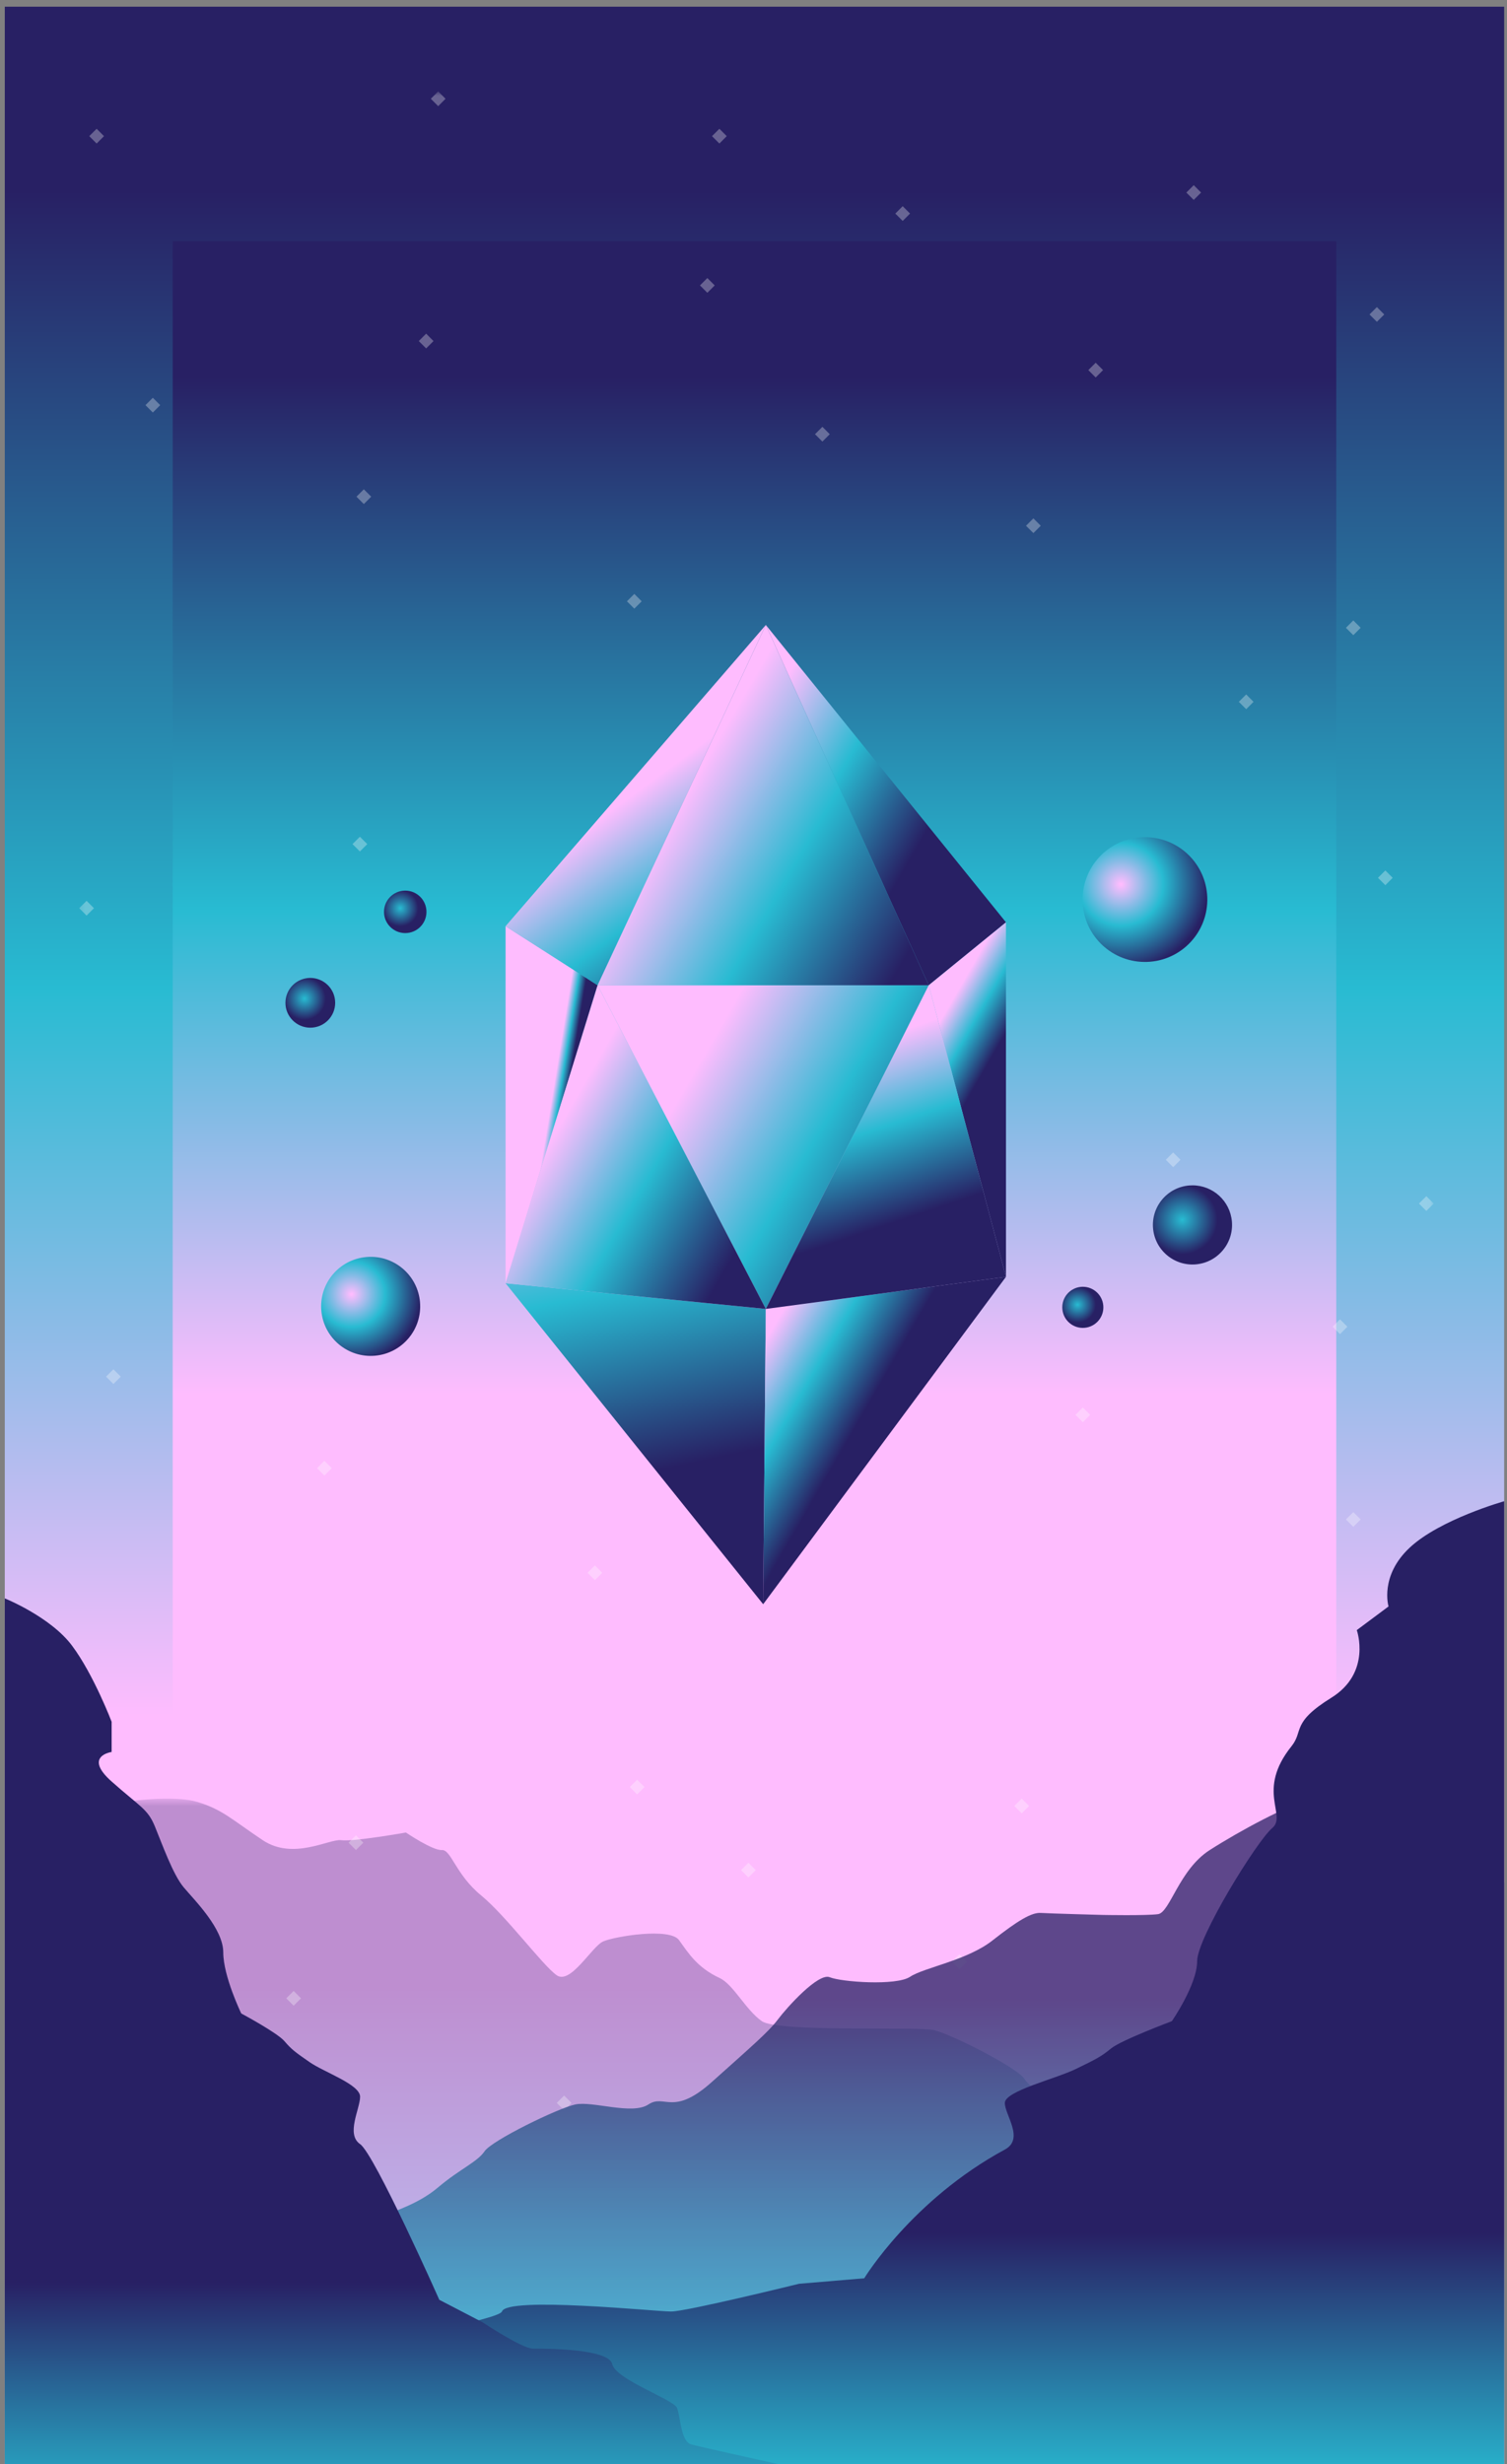 <?xml version="1.0" encoding="UTF-8"?>
<svg width="186px" height="304px" viewBox="0 0 186 304" version="1.1" xmlns="http://www.w3.org/2000/svg" xmlns:xlink="http://www.w3.org/1999/xlink">
    <rect x="0" y="0" width="186" height="304" fill="#808080" stroke="none"/>
    <!-- Generator: Sketch 61.2 (89653) - https://sketch.com -->
    <title>Group 7</title>
    <desc>Created with Sketch.</desc>
    <defs>
        <linearGradient x1="50%" y1="29.893%" x2="50%" y2="94.577%" id="linearGradient-1">
            <stop stop-color="#FEBCFE" offset="0%"></stop>
            <stop stop-color="#FEBCFE" offset="1.026%"></stop>
            <stop stop-color="#28BBD2" offset="46.579%"></stop>
            <stop stop-color="#282064" offset="96.505%"></stop>
            <stop stop-color="#282064" offset="98.105%"></stop>
            <stop stop-color="#282064" offset="100%"></stop>
        </linearGradient>
        <linearGradient x1="50%" y1="29.893%" x2="50%" y2="94.577%" id="linearGradient-2">
            <stop stop-color="#FEBCFE" offset="0%"></stop>
            <stop stop-color="#FEBCFE" offset="1.026%"></stop>
            <stop stop-color="#28BBD2" offset="46.579%"></stop>
            <stop stop-color="#282064" offset="96.505%"></stop>
            <stop stop-color="#282064" offset="98.105%"></stop>
            <stop stop-color="#282064" offset="100%"></stop>
        </linearGradient>
        <polygon id="path-3" points="0.591 75.424 185.651 75.424 185.651 0.628 0.591 0.628"></polygon>
        <linearGradient x1="50%" y1="-38.482%" x2="50%" y2="72.981%" id="linearGradient-5">
            <stop stop-color="#28BBD2" offset="0%"></stop>
            <stop stop-color="#28BBD2" offset="46.579%"></stop>
            <stop stop-color="#282064" offset="96.505%"></stop>
            <stop stop-color="#282064" offset="98.105%"></stop>
            <stop stop-color="#282064" offset="100%"></stop>
        </linearGradient>
        <polygon id="path-6" points="1.291 250.055 168.952 250.055 168.952 0.972 1.291 0.972"></polygon>
        <polygon id="path-8" points="0.591 82.141 185.652 82.141 185.652 0 0.591 0"></polygon>
        <linearGradient x1="50%" y1="-38.482%" x2="50%" y2="72.981%" id="linearGradient-10">
            <stop stop-color="#28BBD2" offset="0%"></stop>
            <stop stop-color="#28BBD2" offset="46.579%"></stop>
            <stop stop-color="#282064" offset="96.505%"></stop>
            <stop stop-color="#282064" offset="98.105%"></stop>
            <stop stop-color="#282064" offset="100%"></stop>
        </linearGradient>
        <linearGradient x1="50%" y1="-26.617%" x2="50%" y2="25.854%" id="linearGradient-11">
            <stop stop-color="#28BBD2" offset="0%"></stop>
            <stop stop-color="#28BBD2" offset="46.579%"></stop>
            <stop stop-color="#282064" offset="96.505%"></stop>
            <stop stop-color="#282064" offset="98.105%"></stop>
            <stop stop-color="#282064" offset="100%"></stop>
        </linearGradient>
        <linearGradient x1="50%" y1="-31.091%" x2="50%" y2="22.694%" id="linearGradient-12">
            <stop stop-color="#28BBD2" offset="0%"></stop>
            <stop stop-color="#28BBD2" offset="46.579%"></stop>
            <stop stop-color="#282064" offset="96.505%"></stop>
            <stop stop-color="#282064" offset="98.105%"></stop>
            <stop stop-color="#282064" offset="100%"></stop>
        </linearGradient>
        <linearGradient x1="5.067%" y1="82.714%" x2="62.244%" y2="33.209%" id="linearGradient-13">
            <stop stop-color="#FEBCFE" offset="0%"></stop>
            <stop stop-color="#FEBCFE" offset="1.026%"></stop>
            <stop stop-color="#28BBD2" offset="46.579%"></stop>
            <stop stop-color="#282064" offset="96.505%"></stop>
            <stop stop-color="#282064" offset="98.105%"></stop>
            <stop stop-color="#282064" offset="100%"></stop>
        </linearGradient>
        <linearGradient x1="40.174%" y1="152.531%" x2="60.112%" y2="37.817%" id="linearGradient-14">
            <stop stop-color="#FEBCFE" offset="0%"></stop>
            <stop stop-color="#FEBCFE" offset="1.026%"></stop>
            <stop stop-color="#28BBD2" offset="46.579%"></stop>
            <stop stop-color="#282064" offset="96.505%"></stop>
            <stop stop-color="#282064" offset="98.105%"></stop>
            <stop stop-color="#282064" offset="100%"></stop>
        </linearGradient>
        <linearGradient x1="4.187%" y1="85.653%" x2="41.864%" y2="56.331%" id="linearGradient-15">
            <stop stop-color="#FEBCFE" offset="0%"></stop>
            <stop stop-color="#FEBCFE" offset="1.026%"></stop>
            <stop stop-color="#28BBD2" offset="46.579%"></stop>
            <stop stop-color="#282064" offset="96.505%"></stop>
            <stop stop-color="#282064" offset="98.105%"></stop>
            <stop stop-color="#282064" offset="100%"></stop>
        </linearGradient>
        <linearGradient x1="48.338%" y1="48.956%" x2="60.579%" y2="41.271%" id="linearGradient-16">
            <stop stop-color="#FEBCFE" offset="0%"></stop>
            <stop stop-color="#FEBCFE" offset="1.026%"></stop>
            <stop stop-color="#28BBD2" offset="46.579%"></stop>
            <stop stop-color="#282064" offset="96.505%"></stop>
            <stop stop-color="#282064" offset="98.105%"></stop>
            <stop stop-color="#282064" offset="100%"></stop>
        </linearGradient>
        <linearGradient x1="40.309%" y1="81.962%" x2="52.512%" y2="49.637%" id="linearGradient-17">
            <stop stop-color="#FEBCFE" offset="0%"></stop>
            <stop stop-color="#FEBCFE" offset="1.026%"></stop>
            <stop stop-color="#28BBD2" offset="46.579%"></stop>
            <stop stop-color="#282064" offset="96.505%"></stop>
            <stop stop-color="#282064" offset="98.105%"></stop>
            <stop stop-color="#282064" offset="100%"></stop>
        </linearGradient>
        <linearGradient x1="51.608%" y1="55.173%" x2="83.965%" y2="-5.723%" id="linearGradient-18">
            <stop stop-color="#FEBCFE" offset="0%"></stop>
            <stop stop-color="#FEBCFE" offset="1.026%"></stop>
            <stop stop-color="#28BBD2" offset="46.579%"></stop>
            <stop stop-color="#282064" offset="96.505%"></stop>
            <stop stop-color="#282064" offset="98.105%"></stop>
            <stop stop-color="#282064" offset="100%"></stop>
        </linearGradient>
        <linearGradient x1="29.597%" y1="75.841%" x2="110.009%" y2="30.476%" id="linearGradient-19">
            <stop stop-color="#FEBCFE" offset="0%"></stop>
            <stop stop-color="#FEBCFE" offset="1.026%"></stop>
            <stop stop-color="#28BBD2" offset="46.579%"></stop>
            <stop stop-color="#282064" offset="96.505%"></stop>
            <stop stop-color="#282064" offset="98.105%"></stop>
            <stop stop-color="#282064" offset="100%"></stop>
        </linearGradient>
        <linearGradient x1="21.638%" y1="59.318%" x2="87.834%" y2="11.805%" id="linearGradient-20">
            <stop stop-color="#FEBCFE" offset="0%"></stop>
            <stop stop-color="#FEBCFE" offset="1.026%"></stop>
            <stop stop-color="#28BBD2" offset="46.579%"></stop>
            <stop stop-color="#282064" offset="96.505%"></stop>
            <stop stop-color="#282064" offset="98.105%"></stop>
            <stop stop-color="#282064" offset="100%"></stop>
        </linearGradient>
        <linearGradient x1="33.492%" y1="80.919%" x2="47.785%" y2="23.148%" id="linearGradient-21">
            <stop stop-color="#FEBCFE" offset="0%"></stop>
            <stop stop-color="#FEBCFE" offset="1.026%"></stop>
            <stop stop-color="#28BBD2" offset="46.579%"></stop>
            <stop stop-color="#282064" offset="96.505%"></stop>
            <stop stop-color="#282064" offset="98.105%"></stop>
            <stop stop-color="#282064" offset="100%"></stop>
        </linearGradient>
        <linearGradient x1="25.404%" y1="52.388%" x2="96.408%" y2="7.8%" id="linearGradient-22">
            <stop stop-color="#FEBCFE" offset="0%"></stop>
            <stop stop-color="#FEBCFE" offset="1.026%"></stop>
            <stop stop-color="#28BBD2" offset="46.579%"></stop>
            <stop stop-color="#282064" offset="96.505%"></stop>
            <stop stop-color="#282064" offset="98.105%"></stop>
            <stop stop-color="#282064" offset="100%"></stop>
        </linearGradient>
        <radialGradient cx="38.313%" cy="58.509%" fx="38.313%" fy="58.509%" r="44.211%" gradientTransform="translate(0.383,0.585),scale(1,1),rotate(-63.435),translate(-0.383,-0.585)" id="radialGradient-23">
            <stop stop-color="#28BBD2" offset="0%"></stop>
            <stop stop-color="#282064" offset="96.505%"></stop>
            <stop stop-color="#282064" offset="100%"></stop>
        </radialGradient>
        <radialGradient cx="38.319%" cy="58.484%" fx="38.319%" fy="58.484%" r="44.209%" gradientTransform="translate(0.383,0.585),scale(1,1),rotate(-63.435),translate(-0.383,-0.585)" id="radialGradient-24">
            <stop stop-color="#28BBD2" offset="0%"></stop>
            <stop stop-color="#282064" offset="96.505%"></stop>
            <stop stop-color="#282064" offset="100%"></stop>
        </radialGradient>
        <radialGradient cx="37.63%" cy="57.459%" fx="37.63%" fy="57.459%" r="44.197%" gradientTransform="translate(0.376,0.575),scale(1,1),rotate(-58.468),translate(-0.376,-0.575)" id="radialGradient-25">
            <stop stop-color="#28BBD2" offset="0%"></stop>
            <stop stop-color="#282064" offset="96.505%"></stop>
            <stop stop-color="#282064" offset="100%"></stop>
        </radialGradient>
        <radialGradient cx="37.613%" cy="57.449%" fx="37.613%" fy="57.449%" r="44.197%" gradientTransform="translate(0.376,0.574),scale(1,1),rotate(-58.468),translate(-0.376,-0.574)" id="radialGradient-26">
            <stop stop-color="#28BBD2" offset="0%"></stop>
            <stop stop-color="#282064" offset="96.505%"></stop>
            <stop stop-color="#282064" offset="100%"></stop>
        </radialGradient>
        <radialGradient cx="31.577%" cy="62.994%" fx="31.577%" fy="62.994%" r="69.51%" gradientTransform="translate(0.316,0.63),scale(1,1),rotate(-48.483),translate(-0.316,-0.63)" id="radialGradient-27">
            <stop stop-color="#FEBCFE" offset="0%"></stop>
            <stop stop-color="#FEBCFE" offset="1.026%"></stop>
            <stop stop-color="#28BBD2" offset="46.579%"></stop>
            <stop stop-color="#282064" offset="96.505%"></stop>
            <stop stop-color="#282064" offset="98.105%"></stop>
            <stop stop-color="#282064" offset="100%"></stop>
        </radialGradient>
        <radialGradient cx="31.574%" cy="62.997%" fx="31.574%" fy="62.997%" r="69.512%" gradientTransform="translate(0.316,0.63),scale(1,1),rotate(-48.483),translate(-0.316,-0.63)" id="radialGradient-28">
            <stop stop-color="#FEBCFE" offset="0%"></stop>
            <stop stop-color="#FEBCFE" offset="1.026%"></stop>
            <stop stop-color="#28BBD2" offset="46.579%"></stop>
            <stop stop-color="#282064" offset="96.505%"></stop>
            <stop stop-color="#282064" offset="98.105%"></stop>
            <stop stop-color="#282064" offset="100%"></stop>
        </radialGradient>
    </defs>
    <g id="Page-1" stroke="none" stroke-width="1" fill="none" fill-rule="evenodd">
        <g id="Group-7">
            <g id="g2640" transform="translate(93.333, 152) scale(-1, 1) rotate(-180) translate(-93.333, -152) translate(-0, 0)" fill="url(#linearGradient-1)" fill-rule="nonzero">
                <g id="g2642">
                    <g id="g2648">
                        <g id="g2650">
                            <polygon id="path2666" points="0.591 0 185.651 0 185.651 303.173 0.591 303.173"></polygon>
                        </g>
                    </g>
                </g>
            </g>
            <g id="g2668" transform="translate(92.667, 132.667) scale(-1, 1) rotate(-180) translate(-92.667, -132.667) translate(20, 29.333)" fill="url(#linearGradient-2)" fill-rule="nonzero">
                <g id="g2670">
                    <g id="g2676">
                        <g id="g2678">
                            <polygon id="path2694" points="1.315 0.748 144.927 0.748 144.927 206.249 1.315 206.249"></polygon>
                        </g>
                    </g>
                </g>
            </g>
            <g id="g2698" transform="translate(93.333, 157.333) scale(-1, 1) rotate(-180) translate(-93.333, -157.333) translate(-0, 10.667)">
                <g id="g2704" transform="translate(0, 6.667)">
                    <g id="g2740">
                        <g id="g2738-Clipped">
                            <mask id="mask-4" fill="white">
                                <use xlink:href="#path-3"></use>
                            </mask>
                            <g id="path2708"></g>
                            <g id="g2738" opacity="0.3" mask="url(#mask-4)" fill="url(#linearGradient-5)" fill-rule="nonzero">
                                <g id="g2736">
                                    <g id="g2734">
                                        <g id="g2732">
                                            <g id="g2730">
                                                <path d="M185.651,20.716 L172.244,25.096 C172.244,25.096 163.761,20.716 161.54,22.907 C159.317,25.096 158.667,26.337 156.992,27.571 C155.317,28.804 157.095,27.413 155.317,28.804 C153.54,30.193 155.752,31.12 150.423,31.12 C145.095,31.12 147.481,29.267 142.733,31.12 C137.984,32.972 134.781,33.9 132.16,36.216 C129.54,38.532 127.317,39.473 126.428,40.857 C125.54,42.239 117.348,46.409 115.221,46.871 C113.095,47.335 96.037,46.572 94.036,47.963 C92.033,49.352 90.528,52.496 88.813,53.296 C86.045,54.584 84.961,56.369 83.813,57.963 C82.667,59.555 75.863,58.42 74.461,57.812 C73.059,57.204 70.431,52.439 68.716,53.629 C67.001,54.817 62.48,60.944 59.369,63.495 C56.257,66.045 55.675,69.156 54.536,69.08 C53.399,69.004 50.097,71.243 50.097,71.243 C50.097,71.243 43.6,70.088 42.125,70.295 C40.651,70.5 36.217,67.772 32.433,70.295 C28.651,72.816 27.496,74.055 24.405,75.003 C21.315,75.951 15.26,75.003 15.26,75.003 C15.26,75.003 6.873,75.337 5.54,75.003 C4.207,74.669 0.591,75.424 0.591,75.424 L0.591,0.629 L185.651,0.629 L185.651,20.716 Z" id="path2728"></path>
                                            </g>
                                        </g>
                                    </g>
                                </g>
                            </g>
                        </g>
                    </g>
                </g>
                <g id="g2742" transform="translate(8, 42.667)">
                    <g id="g2940">
                        <g id="g2938-Clipped">
                            <mask id="mask-7" fill="white">
                                <use xlink:href="#path-6"></use>
                            </mask>
                            <g id="path2746"></g>
                            <g id="g2938" opacity="0.3" mask="url(#mask-7)" fill="#FFFFFF" fill-rule="nonzero">
                                <g id="g2752" transform="translate(9.954, 210.012)">
                                    <polygon id="path2750" points="0 1.333 0.909 0.424 1.819 1.333 0.909 2.244"></polygon>
                                </g>
                                <g id="g2756" transform="translate(43.687, 217.921)">
                                    <polygon id="path2754" points="0 1.333 0.909 0.424 1.817 1.333 0.909 2.244"></polygon>
                                </g>
                                <g id="g2760" transform="translate(3.017, 243.201)">
                                    <polygon id="path2758" points="0 1.333 0.909 0.423 1.819 1.333 0.909 2.243"></polygon>
                                </g>
                                <g id="g2764" transform="translate(68.531, 185.813)">
                                    <polygon id="path2762" points="2.667 1.333 1.757 2.243 0.848 1.333 1.757 0.423"></polygon>
                                </g>
                                <g id="g2768" transform="translate(78.392, 224.785)">
                                    <polygon id="path2766" points="0 1.333 0.911 0.424 1.819 1.333 0.911 2.244"></polygon>
                                </g>
                                <g id="g2772" transform="translate(45.172, 247.813)">
                                    <polygon id="path2770" points="0 1.333 0.911 0.423 1.819 1.333 0.911 2.243"></polygon>
                                </g>
                                <g id="g2776" transform="translate(79.878, 243.201)">
                                    <polygon id="path2774" points="0 1.333 0.911 0.423 1.819 1.333 0.911 2.243"></polygon>
                                </g>
                                <g id="g2780" transform="translate(102.503, 233.65)">
                                    <polygon id="path2778" points="0 1.333 0.911 0.424 1.819 1.333 0.911 2.244"></polygon>
                                </g>
                                <g id="g2784" transform="translate(138.423, 236.242)">
                                    <polygon id="path2782" points="0 1.333 0.911 0.423 1.819 1.333 0.911 2.243"></polygon>
                                </g>
                                <g id="g2788" transform="translate(35.996, 198.719)">
                                    <polygon id="path2786" points="0 1.333 0.909 0.424 1.819 1.333 0.909 2.244"></polygon>
                                </g>
                                <g id="g2792" transform="translate(162.073, 151.697)">
                                    <polygon id="path2790" points="0 1.333 0.911 0.424 1.819 1.333 0.911 2.243"></polygon>
                                </g>
                                <g id="g2796" transform="translate(133.875, 153.536)">
                                    <polygon id="path2794" points="1.333 2.667 0.423 1.757 1.333 0.848 2.243 1.757"></polygon>
                                </g>
                                <g id="g2800" transform="translate(1.777, 147.948)">
                                    <polygon id="path2798" points="0 1.333 0.909 0.424 1.819 1.333 0.909 2.244"></polygon>
                                </g>
                                <g id="g2804" transform="translate(35.509, 155.857)">
                                    <polygon id="path2802" points="0 1.333 0.911 0.424 1.819 1.333 0.911 2.244"></polygon>
                                </g>
                                <g id="g2808" transform="translate(61.202, 123.749)">
                                    <polygon id="path2806" points="0 1.333 0.911 0.424 1.819 1.333 0.911 2.244"></polygon>
                                </g>
                                <g id="g2812" transform="translate(70.215, 162.723)">
                                    <polygon id="path2810" points="0 1.333 0.911 0.423 1.819 1.333 0.911 2.243"></polygon>
                                </g>
                                <g id="g2816" transform="translate(27.819, 136.655)">
                                    <polygon id="path2814" points="0 1.333 0.909 0.424 1.819 1.333 0.909 2.244"></polygon>
                                </g>
                                <g id="g2820" transform="translate(76.461, 141.105)">
                                    <polygon id="path2818" points="0 1.333 0.909 0.424 1.819 1.333 0.909 2.244"></polygon>
                                </g>
                                <g id="g2824" transform="translate(110.194, 149.014)">
                                    <polygon id="path2822" points="0 1.333 0.909 0.424 1.819 1.333 0.909 2.244"></polygon>
                                </g>
                                <g id="g2828" transform="translate(135.887, 116.906)">
                                    <polygon id="path2826" points="0 1.333 0.909 0.424 1.817 1.333 0.909 2.243"></polygon>
                                </g>
                                <g id="g2832" transform="translate(144.9, 173.41)">
                                    <polygon id="path2830" points="0 1.333 0.909 0.424 1.817 1.333 0.909 2.244"></polygon>
                                </g>
                                <g id="g2836" transform="translate(102.503, 129.813)">
                                    <polygon id="path2834" points="0 1.333 0.911 0.424 1.819 1.333 0.911 2.244"></polygon>
                                </g>
                                <g id="g2840" transform="translate(92.592, 206.428)">
                                    <polygon id="path2838" points="0 1.333 0.911 0.423 1.819 1.333 0.911 2.243"></polygon>
                                </g>
                                <g id="g2844" transform="translate(126.325, 214.337)">
                                    <polygon id="path2842" points="0 1.333 0.909 0.423 1.819 1.333 0.909 2.243"></polygon>
                                </g>
                                <g id="g2848" transform="translate(158.12, 182.543)">
                                    <polygon id="path2846" points="0 1.333 0.911 0.423 1.819 1.333 0.911 2.243"></polygon>
                                </g>
                                <g id="g2852" transform="translate(160.607, 220.779)">
                                    <polygon id="path2850" points="1.333 2.667 0.424 1.756 1.333 0.848 2.244 1.756"></polygon>
                                </g>
                                <g id="g2856" transform="translate(118.634, 195.135)">
                                    <polygon id="path2854" points="0 1.333 0.911 0.424 1.819 1.333 0.911 2.243"></polygon>
                                </g>
                                <g id="g2860" transform="translate(98.695, 96.733)">
                                    <polygon id="path2858" points="0 1.333 0.909 0.424 1.817 1.333 0.909 2.244"></polygon>
                                </g>
                                <g id="g2864" transform="translate(156.056, 95.888)">
                                    <polygon id="path2862" points="1.333 2.667 0.424 1.757 1.333 0.848 2.244 1.757"></polygon>
                                </g>
                                <g id="g2868" transform="translate(158.12, 72.534)">
                                    <polygon id="path2866" points="0 1.333 0.911 0.423 1.819 1.333 0.911 2.243"></polygon>
                                </g>
                                <g id="g2872" transform="translate(166.71, 111.083)">
                                    <polygon id="path2870" points="1.333 2.667 0.423 1.756 1.333 0.848 2.243 1.756"></polygon>
                                </g>
                                <g id="g2876" transform="translate(124.737, 85.44)">
                                    <polygon id="path2874" points="0 1.333 0.909 0.424 1.819 1.333 0.909 2.244"></polygon>
                                </g>
                                <g id="g2880" transform="translate(5.09, 90.154)">
                                    <polygon id="path2878" points="0 1.333 0.909 0.423 1.817 1.333 0.909 2.243"></polygon>
                                </g>
                                <g id="g2884" transform="translate(38.822, 98.063)">
                                    <polygon id="path2882" points="0 1.333 0.911 0.423 1.819 1.333 0.911 2.243"></polygon>
                                </g>
                                <g id="g2888" transform="translate(64.514, 65.953)">
                                    <polygon id="path2886" points="0 1.333 0.911 0.424 1.819 1.333 0.911 2.244"></polygon>
                                </g>
                                <g id="g2892" transform="translate(73.527, 104.927)">
                                    <polygon id="path2890" points="0 1.333 0.911 0.424 1.819 1.333 0.911 2.243"></polygon>
                                </g>
                                <g id="g2896" transform="translate(31.131, 78.861)">
                                    <polygon id="path2894" points="0 1.333 0.909 0.423 1.819 1.333 0.909 2.243"></polygon>
                                </g>
                                <g id="g2900" transform="translate(83.462, 29.272)">
                                    <polygon id="path2898" points="0 1.333 0.909 0.424 1.819 1.333 0.909 2.244"></polygon>
                                </g>
                                <g id="g2904" transform="translate(117.194, 37.181)">
                                    <polygon id="path2902" points="0 1.333 0.911 0.424 1.819 1.333 0.911 2.244"></polygon>
                                </g>
                                <g id="g2908" transform="translate(152.018, 5.073)">
                                    <polygon id="path2906" points="0 1.333 0.909 0.424 1.819 1.333 0.909 2.244"></polygon>
                                </g>
                                <g id="g2912" transform="translate(158.12, 40.755)">
                                    <polygon id="path2910" points="0 1.333 0.911 0.424 1.819 1.333 0.911 2.244"></polygon>
                                </g>
                                <g id="g2916" transform="translate(109.504, 17.979)">
                                    <polygon id="path2914" points="0 1.333 0.909 0.424 1.819 1.333 0.909 2.244"></polygon>
                                </g>
                                <g id="g2920" transform="translate(1.29, 24.747)">
                                    <polygon id="path2918" points="0 1.333 0.911 0.423 1.819 1.333 0.911 2.243"></polygon>
                                </g>
                                <g id="g2924" transform="translate(35.023, 32.656)">
                                    <polygon id="path2922" points="0 1.333 0.909 0.423 1.819 1.333 0.909 2.243"></polygon>
                                </g>
                                <g id="g2928" transform="translate(60.716, 0.547)">
                                    <polygon id="path2926" points="0 1.333 0.909 0.424 1.819 1.333 0.909 2.244"></polygon>
                                </g>
                                <g id="g2932" transform="translate(69.729, 39.521)">
                                    <polygon id="path2930" points="0 1.333 0.909 0.424 1.819 1.333 0.909 2.243"></polygon>
                                </g>
                                <g id="g2936" transform="translate(27.332, 13.454)">
                                    <polygon id="path2934" points="0 1.333 0.911 0.423 1.819 1.333 0.911 2.243"></polygon>
                                </g>
                            </g>
                        </g>
                    </g>
                </g>
                <g id="g2942">
                    <g id="g2978">
                        <g id="g2976-Clipped">
                            <mask id="mask-9" fill="white">
                                <use xlink:href="#path-8"></use>
                            </mask>
                            <g id="path2946"></g>
                            <g id="g2976" opacity="0.75" mask="url(#mask-9)" fill="url(#linearGradient-10)" fill-rule="nonzero">
                                <g id="g2974">
                                    <g id="g2972">
                                        <g id="g2970">
                                            <g id="g2968">
                                                <path d="M0.591,19.269 L13.999,23.472 C13.999,23.472 22.48,19.269 24.703,21.371 C26.924,23.472 27.576,24.663 29.249,25.845 C30.924,27.028 29.147,25.695 30.924,27.028 C32.703,28.361 30.489,29.249 35.819,29.249 C41.147,29.249 38.761,27.472 43.509,29.249 C48.257,31.028 51.461,31.916 54.083,34.139 C56.703,36.361 58.924,37.265 59.813,38.591 C60.703,39.916 68.895,43.916 71.021,44.361 C73.147,44.805 78.032,43.028 80.033,44.361 C82.036,45.695 83.053,42.824 87.877,47.148 C92.703,51.472 94.853,53.305 96,54.833 C97.147,56.361 101.009,60.639 102.412,60.055 C103.813,59.472 110.607,58.969 112.321,60.109 C114.036,61.249 119.369,62.135 122.48,64.581 C125.591,67.028 127.315,68.063 128.453,67.989 C129.591,67.916 136.144,67.74 136.144,67.74 C136.144,67.74 141.451,67.64 142.924,67.837 C144.4,68.035 145.528,73.327 149.312,75.747 C153.095,78.165 158.747,81.181 161.837,82.091 C164.927,83 170.983,71.348 170.983,71.348 C170.983,71.348 179.369,71.668 180.703,71.348 C182.036,71.028 185.651,71.752 185.651,71.752 L185.651,0 L0.591,0 L0.591,19.269 Z" id="path2966"></path>
                                            </g>
                                        </g>
                                    </g>
                                </g>
                            </g>
                        </g>
                    </g>
                </g>
            </g>
            <g id="g2980" transform="translate(93.333, 244) scale(-1, 1) rotate(-180) translate(-93.333, -244) translate(-0, 184)" fill="url(#linearGradient-11)" fill-rule="nonzero">
                <g id="g2982">
                    <g id="g2988">
                        <g id="g2990">
                            <path d="M173.989,113.055 C170.243,109.552 171.379,105.803 171.379,105.803 L171.379,105.803 L167.46,102.884 C167.46,102.884 169.317,97.641 164.32,94.54 L164.32,94.54 C159.325,91.44 160.924,90.452 159.403,88.557 L159.403,88.557 C154.992,83.067 158.895,80.023 157.021,78.457 L157.021,78.457 C155.147,76.895 147.756,64.933 147.756,62.037 L147.756,62.037 C147.756,59.137 144.633,54.635 144.633,54.635 L144.633,54.635 C144.633,54.635 138.387,52.297 137.137,51.272 L137.137,51.272 C135.888,50.245 135.264,49.943 132.764,48.727 L132.764,48.727 C130.265,47.511 124.02,46.023 124.02,44.544 L124.02,44.544 C124.02,43.064 126.467,40.117 124.02,38.795 L124.02,38.795 C112.541,32.584 106.667,22.915 106.667,22.915 L106.667,22.915 L98.624,22.237 C98.624,22.237 84.711,18.813 82.835,18.813 L82.835,18.813 C80.961,18.813 62.576,20.708 61.951,18.813 L61.951,18.813 C61.327,16.917 4.817,7.837 4.192,6.812 L4.192,6.812 C3.568,5.785 3.568,2.707 1.695,2.364 L1.695,2.364 C-0.179,2.023 0.901,0 0.901,0 L0.901,0 L185.652,0 L185.652,118.784 C185.652,118.784 177.736,116.559 173.989,113.055" id="path3004"></path>
                        </g>
                    </g>
                </g>
            </g>
            <g id="g3006" transform="translate(48, 250) scale(-1, 1) rotate(-180) translate(-48, -250) translate(-0, 196)" fill="url(#linearGradient-12)" fill-rule="nonzero">
                <g id="g3008">
                    <g id="g3014">
                        <g id="g3016">
                            <path d="M0.591,0 L96,0 C96,0 86.667,2.057 85.333,2.407 L85.333,2.407 C84,2.753 84,5.885 83.556,6.929 L83.556,6.929 C83.111,7.975 76,10.409 75.556,12.339 L75.556,12.339 C75.111,14.268 67.111,14.237 65.777,14.237 L65.777,14.237 C64.444,14.237 59.556,17.487 59.556,17.487 L59.556,17.487 L54.223,20.256 C54.223,20.256 46.223,38.247 44.444,39.469 L44.444,39.469 C42.667,40.693 44.444,43.815 44.444,45.32 L44.444,45.32 C44.444,46.827 40,48.339 38.223,49.575 L38.223,49.575 C36.444,50.812 36,51.123 35.111,52.165 L35.111,52.165 C34.223,53.209 29.777,55.585 29.777,55.585 L29.777,55.585 C29.777,55.585 27.556,60.169 27.556,63.117 L27.556,63.117 C27.556,66.065 24,69.564 22.667,71.155 L22.667,71.155 C21.333,72.745 20,76.524 19.111,78.676 L19.111,78.676 C18.223,80.829 17.333,81.047 13.777,84.203 L13.777,84.203 C10.223,87.356 13.777,87.848 13.777,87.848 L13.777,87.848 L13.777,91.575 C13.777,91.575 11.556,97.403 8.889,100.967 L8.889,100.967 C6.223,104.531 0.591,106.796 0.591,106.796 L0.591,106.796 L0.591,0 Z" id="path3030"></path>
                        </g>
                    </g>
                </g>
            </g>
            <g id="g3104" transform="translate(109.333, 99.333) scale(-1, 1) rotate(-180) translate(-109.333, -99.333) translate(93.333, 76)" fill="url(#linearGradient-13)" fill-rule="nonzero">
                <g id="g3106">
                    <g id="g3112">
                        <g id="g3114">
                            <polygon id="path3130" points="21.295 1.109 30.828 8.875 1.188 45.56"></polygon>
                        </g>
                    </g>
                </g>
            </g>
            <g id="g3132" transform="translate(78, 178) scale(-1, 1) rotate(-180) translate(-78, -178) translate(61.333, 157.333)" fill="url(#linearGradient-14)" fill-rule="nonzero">
                <g id="g3134">
                    <g id="g3140">
                        <g id="g3142">
                            <polygon id="path3158" points="32.861 0.744 33.188 37.176 1.067 40.345"></polygon>
                        </g>
                    </g>
                </g>
            </g>
            <g id="g3160" transform="translate(109.333, 178) scale(-1, 1) rotate(-180) translate(-109.333, -178) translate(93.333, 157.333)" fill="url(#linearGradient-15)" fill-rule="nonzero">
                <g id="g3162">
                    <g id="g3168">
                        <g id="g3170">
                            <polygon id="path3186" points="1.188 37.176 0.861 0.744 30.828 41.137"></polygon>
                        </g>
                    </g>
                </g>
            </g>
            <g id="g3188" transform="translate(68, 136) scale(-1, 1) rotate(-180) translate(-68, -136) translate(61.333, 113.333)" fill="url(#linearGradient-16)" fill-rule="nonzero">
                <g id="g3190">
                    <g id="g3196">
                        <g id="g3198">
                            <polygon id="path3214" points="1.067 0.345 12.427 37.109 1.067 44.399"></polygon>
                        </g>
                    </g>
                </g>
            </g>
            <g id="g3216" transform="translate(119.333, 136) scale(-1, 1) rotate(-180) translate(-119.333, -136) translate(113.333, 113.333)" fill="url(#linearGradient-17)" fill-rule="nonzero">
                <g id="g3218">
                    <g id="g3224">
                        <g id="g3226">
                            <polygon id="path3242" points="1.295 37.109 10.828 1.137 10.828 44.875"></polygon>
                        </g>
                    </g>
                </g>
            </g>
            <g id="g3244" transform="translate(78, 99.333) scale(-1, 1) rotate(-180) translate(-78, -99.333) translate(61.333, 76)" fill="url(#linearGradient-18)" fill-rule="nonzero">
                <g id="g3246">
                    <g id="g3252">
                        <g id="g3254">
                            <polygon id="path3270" points="1.067 8.399 12.427 1.109 33.188 45.56"></polygon>
                        </g>
                    </g>
                </g>
            </g>
            <g id="g3272" transform="translate(94, 142) scale(-1, 1) rotate(-180) translate(-94, -142) translate(73.333, 121.333)" fill="url(#linearGradient-19)" fill-rule="nonzero">
                <g id="g3274">
                    <g id="g3280">
                        <g id="g3282">
                            <polygon id="path3298" points="0.427 41.109 21.188 1.176 41.295 41.109"></polygon>
                        </g>
                    </g>
                </g>
            </g>
            <g id="g3300" transform="translate(78, 142) scale(-1, 1) rotate(-180) translate(-78, -142) translate(61.333, 121.333)" fill="url(#linearGradient-20)" fill-rule="nonzero">
                <g id="g3302">
                    <g id="g3308">
                        <g id="g3310">
                            <polygon id="path3326" points="1.067 4.345 33.188 1.176 12.427 41.109"></polygon>
                        </g>
                    </g>
                </g>
            </g>
            <g id="g3328" transform="translate(109.333, 142) scale(-1, 1) rotate(-180) translate(-109.333, -142) translate(93.333, 121.333)" fill="url(#linearGradient-21)" fill-rule="nonzero">
                <g id="g3330">
                    <g id="g3336">
                        <g id="g3338">
                            <polygon id="path3354" points="1.188 1.176 30.828 5.137 21.295 41.109"></polygon>
                        </g>
                    </g>
                </g>
            </g>
            <g id="g3356" transform="translate(94, 99.333) scale(-1, 1) rotate(-180) translate(-94, -99.333) translate(73.333, 76)" fill="url(#linearGradient-22)" fill-rule="nonzero">
                <g id="g3358">
                    <g id="g3364">
                        <g id="g3366">
                            <polygon id="path3382" points="0.427 1.109 41.295 1.109 21.188 45.56"></polygon>
                        </g>
                    </g>
                </g>
            </g>
            <g id="g3444" transform="translate(38.667, 124) scale(-1, 1) rotate(-180) translate(-38.667, -124) translate(34.667, 120)" fill="url(#radialGradient-23)" fill-rule="nonzero">
                <g id="g3446">
                    <g id="g3452">
                        <g id="g3454">
                            <path d="M0.563,4.279 C0.563,2.583 1.937,1.208 3.633,1.208 L3.633,1.208 C5.328,1.208 6.703,2.583 6.703,4.279 L6.703,4.279 C6.703,5.975 5.328,7.347 3.633,7.347 L3.633,7.347 C1.937,7.347 0.563,5.975 0.563,4.279" id="path3464"></path>
                        </g>
                    </g>
                </g>
            </g>
            <g id="g3466" transform="translate(50, 112.667) scale(-1, 1) rotate(-180) translate(-50, -112.667) translate(46.667, 109.333)" fill="url(#radialGradient-24)" fill-rule="nonzero">
                <g id="g3468">
                    <g id="g3474">
                        <g id="g3476">
                            <path d="M0.729,3.499 C0.729,2.052 1.901,0.879 3.351,0.879 L3.351,0.879 C4.797,0.879 5.969,2.052 5.969,3.499 L5.969,3.499 C5.969,4.947 4.797,6.12 3.351,6.12 L3.351,6.12 C1.901,6.12 0.729,4.947 0.729,3.499" id="path3486"></path>
                        </g>
                    </g>
                </g>
            </g>
            <g id="g3488" transform="translate(147.333, 151.333) scale(-1, 1) rotate(-180) translate(-147.333, -151.333) translate(141.333, 145.333)" fill="url(#radialGradient-25)" fill-rule="nonzero">
                <g id="g3490">
                    <g id="g3496">
                        <g id="g3498">
                            <path d="M5.427,11.072 C2.739,10.839 0.749,8.471 0.983,5.784 L0.983,5.784 C1.217,3.097 3.584,1.108 6.271,1.341 L6.271,1.341 C8.957,1.576 10.947,3.943 10.713,6.631 L10.713,6.631 C10.492,9.172 8.359,11.091 5.853,11.089 L5.853,11.089 C5.712,11.089 5.569,11.084 5.427,11.072" id="path3508"></path>
                        </g>
                    </g>
                </g>
            </g>
            <g id="g3510" transform="translate(134, 161.333) scale(-1, 1) rotate(-180) translate(-134, -161.333) translate(130.667, 158.667)" fill="url(#radialGradient-26)" fill-rule="nonzero">
                <g id="g3512">
                    <g id="g3518">
                        <g id="g3520">
                            <path d="M2.761,5.231 C1.364,5.109 0.332,3.88 0.455,2.485 L0.455,2.485 C0.576,1.089 1.804,0.057 3.199,0.179 L3.199,0.179 C4.593,0.301 5.627,1.528 5.505,2.924 L5.505,2.924 C5.391,4.244 4.284,5.24 2.983,5.24 L2.983,5.24 C2.909,5.24 2.836,5.237 2.761,5.231" id="path3530"></path>
                        </g>
                    </g>
                </g>
            </g>
            <g id="g3532" transform="translate(45.333, 161.333) scale(-1, 1) rotate(-180) translate(-45.333, -161.333) translate(38.667, 154.667)" fill="url(#radialGradient-27)" fill-rule="nonzero">
                <g id="g3534">
                    <g id="g3540">
                        <g id="g3542">
                            <path d="M6.553,12.913 C3.191,12.62 0.701,9.659 0.993,6.295 L0.993,6.295 C1.287,2.935 4.248,0.445 7.612,0.737 L7.612,0.737 C10.975,1.028 13.463,3.992 13.171,7.353 L13.171,7.353 C12.895,10.536 10.225,12.937 7.091,12.937 L7.091,12.937 C6.913,12.937 6.733,12.929 6.553,12.913" id="path3558"></path>
                        </g>
                    </g>
                </g>
            </g>
            <g id="g3560" transform="translate(141.333, 111.333) scale(-1, 1) rotate(-180) translate(-141.333, -111.333) translate(133.333, 102.667)" fill="url(#radialGradient-28)" fill-rule="nonzero">
                <g id="g3562">
                    <g id="g3568">
                        <g id="g3570">
                            <path d="M7.315,16.683 C3.08,16.315 -0.055,12.583 0.313,8.347 L0.313,8.347 C0.681,4.113 4.413,0.979 8.648,1.347 L8.648,1.347 C12.883,1.715 16.019,5.447 15.649,9.68 L15.649,9.68 C15.301,13.688 11.94,16.712 7.991,16.712 L7.991,16.712 C7.767,16.712 7.541,16.703 7.315,16.683" id="path3586"></path>
                        </g>
                    </g>
                </g>
            </g>
        </g>
    </g>
</svg>